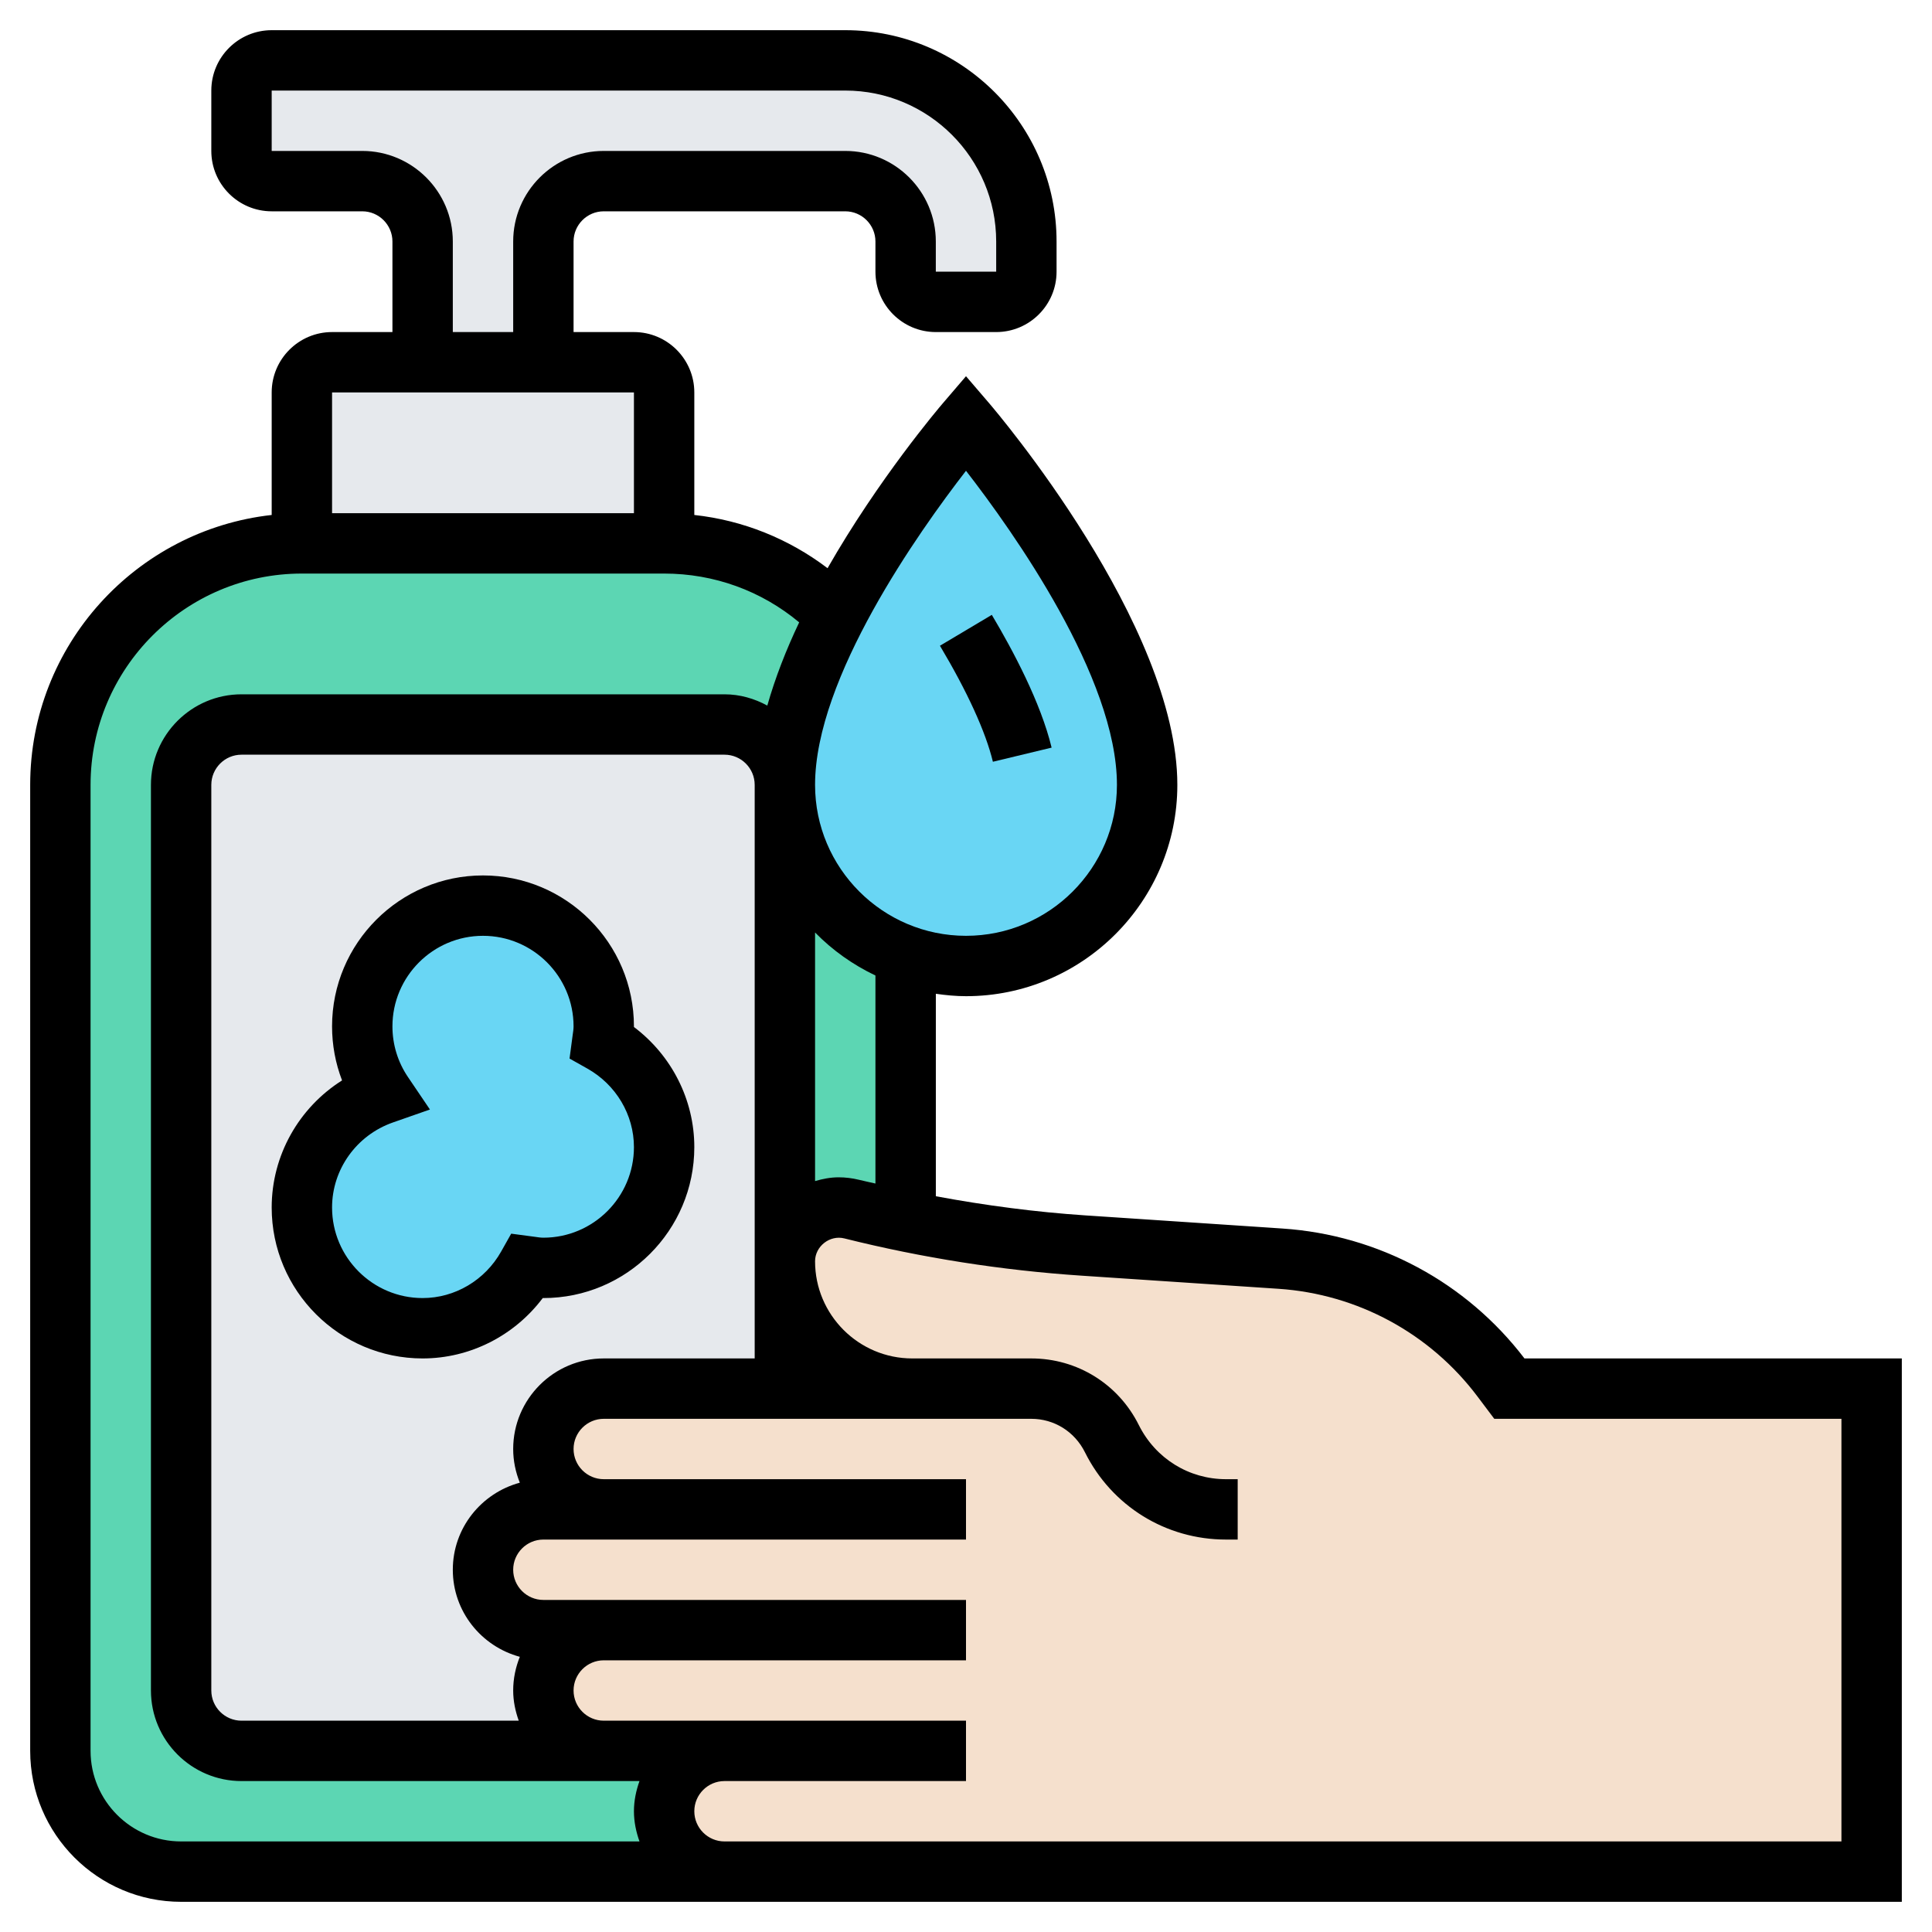 <svg id="_x33_0" enable-background="new 0 0 64 64" height="512" viewBox="0 0 64 64" width="512" xmlns="http://www.w3.org/2000/svg"><g><g><g fill="#e6e9ed"><path d="m34 8v1c0 .55-.45 1-1 1h-2c-.55 0-1-.45-1-1v-1c0-1.1-.9-2-2-2h-8c-1.1 0-2 .9-2 2v4h-4v-4c0-1.1-.9-2-2-2h-3c-.55 0-1-.45-1-1v-2c0-.55.45-1 1-1h19c3.31 0 6 2.69 6 6z"/><path d="m22 13v5h-12v-5c0-.55.45-1 1-1h3 4 3c.55 0 1 .45 1 1z"/><path d="m18 56c0 1.1.9 2 2 2h-12c-1.1 0-2-.9-2-2v-30c0-1.1.9-2 2-2h16c1.1 0 2 .9 2 2v15.78 4.22h-6c-.55 0-1.05.22-1.41.59-.37.36-.59.86-.59 1.41 0 1.1.9 2 2 2h-2c-.55 0-1.05.22-1.41.59-.37.36-.59.86-.59 1.41 0 1.1.9 2 2 2h2c-.55 0-1.05.22-1.41.59-.37.36-.59.86-.59 1.41z"/></g><path d="m30.22 46h-4.22v-4.22c0 2.33 1.89 4.22 4.22 4.22z" fill="#5cd6b3"/><path d="m26 26c0 2.61 1.67 4.84 4 5.66v8.8c-.6-.13-1.2-.26-1.79-.41-.14-.03-.28-.05-.43-.05-.98 0-1.78.8-1.78 1.78z" fill="#5cd6b3"/><path d="m24 62h-18c-2.21 0-4-1.79-4-4v-32c0-4.42 3.58-8 8-8h12c2.23 0 4.25.91 5.7 2.39-.96 1.86-1.7 3.86-1.7 5.61 0-1.1-.9-2-2-2h-16c-1.1 0-2 .9-2 2v30c0 1.1.9 2 2 2h12 4c-.55 0-1.05.22-1.41.59-.37.36-.59.86-.59 1.41 0 1.1.9 2 2 2z" fill="#5cd6b3"/><path d="m30.22 46c-2.33 0-4.22-1.89-4.22-4.22 0-.98.8-1.78 1.78-1.78.15 0 .29.02.43.05.59.15 1.19.28 1.79.41 1.94.4 3.91.67 5.9.8l6.52.43c2.91.2 5.59 1.65 7.33 3.98l.25.33h12v16h-38c-1.1 0-2-.9-2-2 0-.55.22-1.05.59-1.41.36-.37.86-.59 1.41-.59h-4c-1.1 0-2-.9-2-2 0-.55.22-1.05.59-1.41.36-.37.86-.59 1.41-.59h-2c-1.1 0-2-.9-2-2 0-.55.22-1.05.59-1.41.36-.37.86-.59 1.41-.59h2c-1.1 0-2-.9-2-2 0-.55.22-1.05.59-1.41.36-.37.86-.59 1.41-.59h6z" fill="#f5e0cd"/><path d="m22 38c0 2.21-1.79 4-4 4-.18 0-.35-.03-.53-.05-.68 1.22-1.97 2.05-3.47 2.05-2.21 0-4-1.79-4-4 0-1.75 1.13-3.22 2.69-3.76-.44-.64-.69-1.41-.69-2.24 0-2.21 1.79-4 4-4s4 1.79 4 4c0 .18-.03.35-.05.53 1.22.68 2.05 1.97 2.05 3.47z" fill="#69d6f4"/><path d="m38 26c0 3.31-2.69 6-6 6-.7 0-1.37-.12-2-.34-2.33-.82-4-3.05-4-5.66 0-1.75.74-3.75 1.7-5.61 1.77-3.44 4.3-6.39 4.3-6.39s6 7 6 12z" fill="#69d6f4"/></g><path d="m42.486 40.697-6.524-.435c-1.661-.111-3.32-.33-4.961-.635v-6.707c.328.047.66.08 1 .08 3.86 0 7-3.14 7-7 0-5.309-5.986-12.354-6.241-12.651l-.76-.886-.759.886c-.145.169-2.133 2.51-3.827 5.473-1.289-.977-2.801-1.586-4.414-1.763v-4.059c0-1.103-.897-2-2-2h-2v-3c0-.551.449-1 1-1h8c.551 0 1 .449 1 1v1c0 1.103.897 2 2 2h2c1.103 0 2-.897 2-2v-1c0-3.86-3.14-7-7-7h-19c-1.103 0-2 .897-2 2v2c0 1.103.897 2 2 2h3c.551 0 1 .449 1 1v3h-2c-1.103 0-2 .897-2 2v4.059c-4.493.5-8 4.317-8 8.941v32c0 2.757 2.243 5 5 5h57v-18h-12.5c-1.927-2.525-4.842-4.091-8.014-4.303zm-13.486-1.491c-.182-.043-.365-.078-.546-.124-.221-.054-.448-.082-.673-.082-.273 0-.531.052-.781.125v-8.235c.574.587 1.251 1.068 2 1.425zm-4 5.794h-5c-1.654 0-3 1.346-3 3 0 .395.081.77.22 1.116-1.275.345-2.22 1.501-2.22 2.884s.945 2.539 2.22 2.884c-.139.346-.22.721-.22 1.116 0 .352.072.686.184 1h-9.184c-.551 0-1-.449-1-1v-30c0-.551.449-1 1-1h16c.551 0 1 .449 1 1zm7-29.405c1.564 2.018 5 6.852 5 10.405 0 2.757-2.243 5-5 5s-5-2.243-5-5c0-3.547 3.436-8.386 5-10.405zm-20-10.595h-3v-2h19c2.757 0 5 2.243 5 5v1h-2v-1c0-1.654-1.346-3-3-3h-8c-1.654 0-3 1.346-3 3v3h-2v-3c0-1.654-1.346-3-3-3zm9 8v4h-10v-4zm-18 45v-32c0-3.86 3.14-7 7-7h12c1.655 0 3.22.57 4.474 1.616-.431.906-.794 1.835-1.056 2.757-.424-.23-.902-.373-1.418-.373h-16c-1.654 0-3 1.346-3 3v30c0 1.654 1.346 3 3 3h13.184c-.112.314-.184.648-.184 1s.072.686.184 1h-15.184c-1.654 0-3-1.346-3-3zm58 3h-37c-.551 0-1-.449-1-1s.449-1 1-1h8v-2h-12c-.551 0-1-.449-1-1s.449-1 1-1h12v-2h-14c-.551 0-1-.449-1-1s.449-1 1-1h14v-2h-12c-.551 0-1-.449-1-1s.449-1 1-1h14.163c.755 0 1.435.421 1.777 1.108.889 1.784 2.68 2.892 4.673 2.892h.387v-2h-.387c-1.229 0-2.334-.684-2.888-1.793-.678-1.361-2.043-2.207-3.562-2.207h-3.943c-1.776 0-3.22-1.444-3.22-3.219 0-.494.488-.878.97-.757 2.57.643 5.214 1.058 7.858 1.234l6.524.435c2.62.175 5.026 1.479 6.601 3.58l.547.727h11.5z"/><path d="m21 34.021c0-.007 0-.014 0-.021 0-2.757-2.243-5-5-5s-5 2.243-5 5c0 .618.113 1.223.331 1.79-1.428.902-2.331 2.482-2.331 4.21 0 2.757 2.243 5 5 5 1.568 0 3.04-.752 3.979-2h.021c2.757 0 5-2.243 5-5 0-1.568-.752-3.04-2-3.979zm-3 6.979c-.099 0-.195-.017-.29-.03l-.776-.103-.332.59c-.535.952-1.532 1.543-2.602 1.543-1.654 0-3-1.346-3-3 0-1.263.81-2.395 2.016-2.817l1.226-.429-.728-1.076c-.336-.496-.514-1.076-.514-1.678 0-1.654 1.346-3 3-3s3 1.346 3 3c0 .099-.017.195-.03.29l-.103.776.59.332c.952.535 1.543 1.532 1.543 2.602 0 1.654-1.346 3-3 3z"/><path d="m34.836 24.766c-.36-1.491-1.276-3.214-1.981-4.398l-1.718 1.023c.91 1.527 1.516 2.856 1.754 3.843z"/></g></svg>